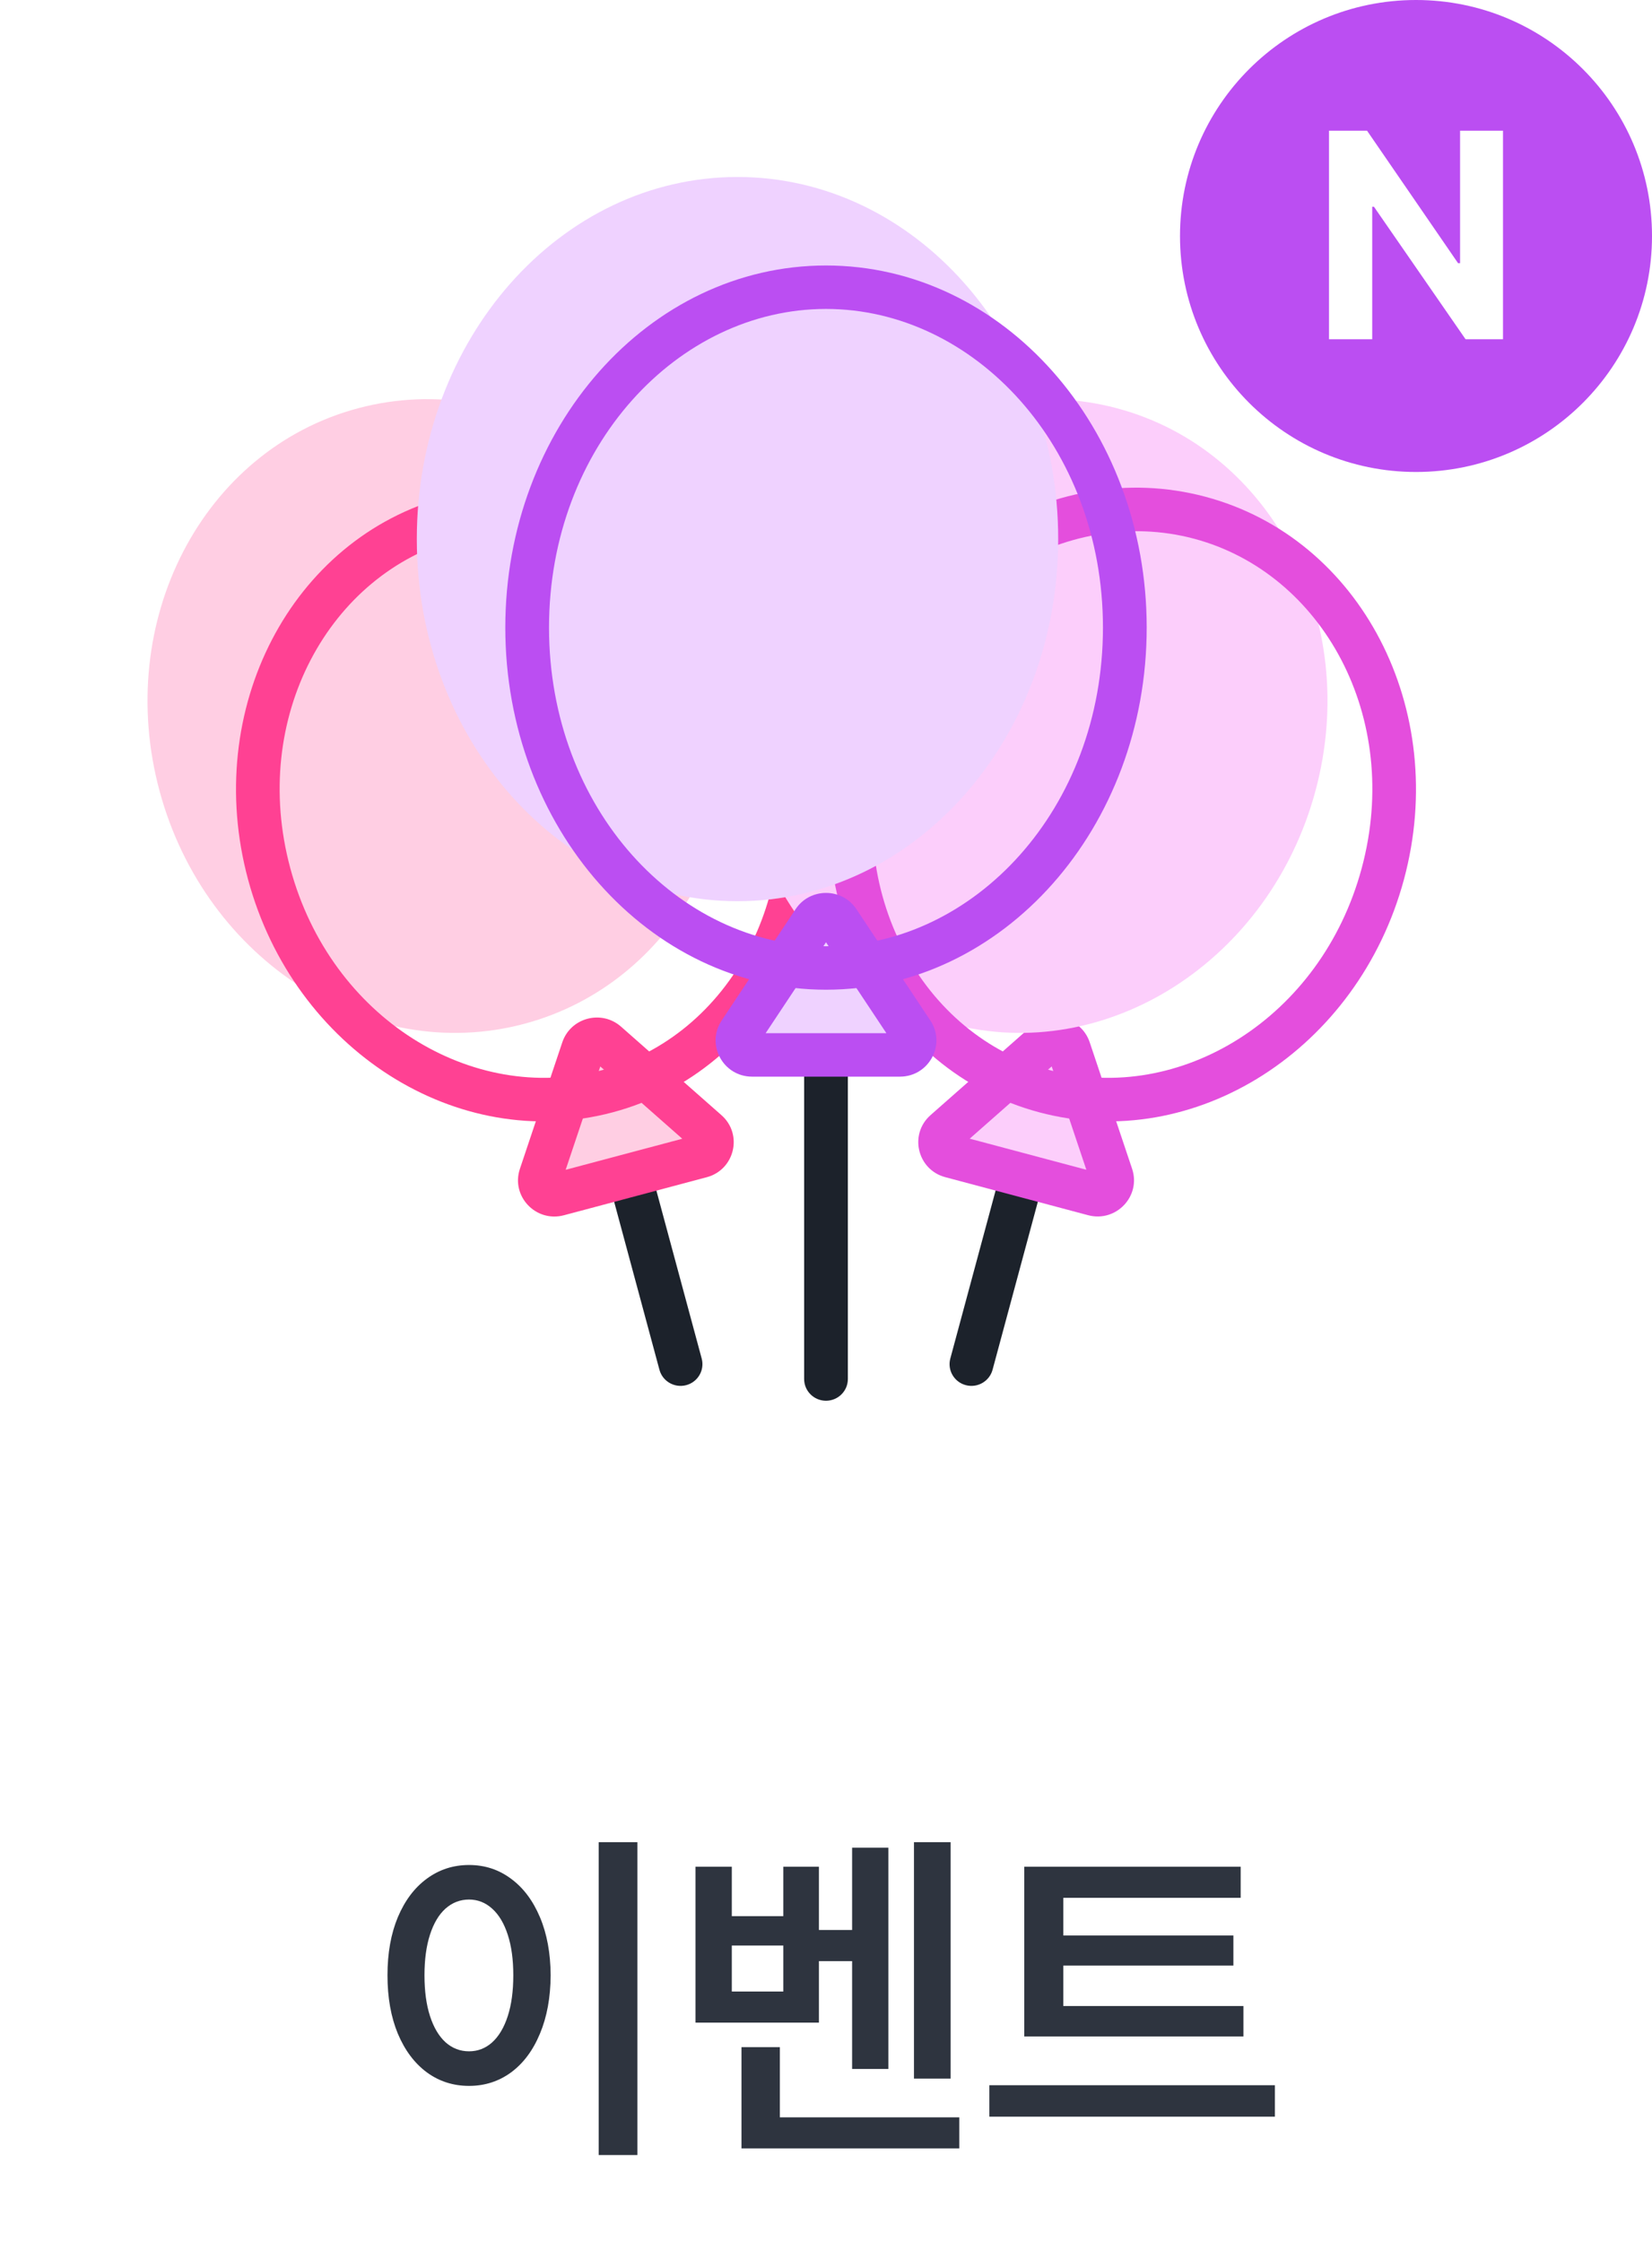 <svg width="56" height="76" viewBox="0 0 56 76" fill="none" xmlns="http://www.w3.org/2000/svg">
<circle cx="28" cy="28" r="28" fill="white"/>
<path d="M21.607 73.055H20.295V62.449H21.607V73.055ZM15.9 63.223C16.432 63.223 16.904 63.377 17.318 63.685C17.736 63.99 18.064 64.426 18.303 64.992C18.541 65.555 18.662 66.211 18.666 66.961C18.662 67.715 18.541 68.375 18.303 68.941C18.068 69.508 17.742 69.945 17.324 70.254C16.906 70.559 16.432 70.711 15.9 70.711C15.365 70.711 14.889 70.559 14.471 70.254C14.053 69.945 13.725 69.508 13.486 68.941C13.252 68.375 13.135 67.715 13.135 66.961C13.135 66.211 13.252 65.555 13.486 64.992C13.725 64.426 14.053 63.99 14.471 63.685C14.889 63.377 15.365 63.223 15.9 63.223ZM15.9 64.394C15.6 64.394 15.334 64.496 15.104 64.699C14.877 64.902 14.701 65.197 14.576 65.584C14.451 65.971 14.389 66.43 14.389 66.961C14.389 67.496 14.451 67.957 14.576 68.344C14.701 68.731 14.877 69.027 15.104 69.234C15.334 69.438 15.6 69.539 15.9 69.539C16.197 69.539 16.459 69.438 16.686 69.234C16.912 69.027 17.088 68.731 17.213 68.344C17.338 67.957 17.4 67.496 17.4 66.961C17.4 66.43 17.338 65.973 17.213 65.59C17.088 65.203 16.912 64.908 16.686 64.705C16.459 64.498 16.197 64.394 15.9 64.394ZM32.225 70.465H30.982V62.449H32.225V70.465ZM30.115 70.137H28.885V66.481H27.76V68.566H23.576V63.281H24.807V64.957H26.553V63.281H27.76V65.426H28.885V62.637H30.115V70.137ZM26.553 67.512V65.953H24.807V67.512H26.553ZM32.518 72.832H25.135V69.398H26.436V71.777H32.518V72.832ZM42.15 69.035H34.721V63.281H42.057V64.336H36.045V65.613H41.81V66.633H36.045V68.004H42.15V69.035ZM43.217 71.754H33.537V70.688H43.217V71.754Z" fill="#2E343F"/>
<path fill-rule="evenodd" clip-rule="evenodd" d="M22.354 46.435L20.564 39.795L21.995 39.414L23.786 46.054C23.892 46.447 23.657 46.851 23.262 46.956C22.866 47.061 22.46 46.828 22.354 46.435Z" fill="#1C222B"/>
<path d="M19.764 35.567C19.876 35.232 20.296 35.121 20.561 35.354L23.964 38.355C24.258 38.614 24.144 39.095 23.764 39.196L18.924 40.485C18.543 40.586 18.203 40.227 18.327 39.855L19.764 35.567Z" fill="#FFCEE3"/>
<path fill-rule="evenodd" clip-rule="evenodd" d="M19.061 35.334C19.341 34.499 20.39 34.219 21.053 34.804L24.456 37.804C25.192 38.453 24.906 39.655 23.956 39.908L19.116 41.197C18.165 41.45 17.313 40.551 17.624 39.623L19.061 35.334ZM20.349 36.153L19.175 39.656L23.128 38.603L20.349 36.153Z" fill="#FF4193"/>
<g filter="url(#filter0_i_655_16314)">
<path d="M27.5 24.732C29.054 30.494 26.04 36.304 20.768 37.708C15.496 39.111 9.963 35.578 8.409 29.815C6.855 24.052 9.869 18.243 15.141 16.839C20.413 15.435 25.947 18.969 27.5 24.732Z" fill="#FFCEE3"/>
</g>
<path fill-rule="evenodd" clip-rule="evenodd" d="M20.384 36.285C24.74 35.125 27.446 30.22 26.069 25.113C24.691 20.005 19.881 17.102 15.525 18.262C11.169 19.422 8.463 24.326 9.841 29.434C11.218 34.541 16.029 37.444 20.384 36.285ZM20.768 37.708C26.04 36.304 29.054 30.494 27.5 24.732C25.947 18.969 20.413 15.435 15.141 16.839C9.869 18.243 6.855 24.052 8.409 29.815C9.963 35.578 15.496 39.111 20.768 37.708Z" fill="#FF4193"/>
<path fill-rule="evenodd" clip-rule="evenodd" d="M32.214 46.054L34.004 39.414L35.436 39.795L33.646 46.435C33.54 46.828 33.133 47.061 32.738 46.956C32.343 46.851 32.108 46.447 32.214 46.054Z" fill="#1C222B"/>
<path d="M35.439 35.355C35.704 35.12 36.124 35.232 36.236 35.567L37.673 39.855C37.797 40.227 37.456 40.586 37.076 40.485L32.236 39.196C31.856 39.095 31.742 38.614 32.036 38.355L35.439 35.355Z" fill="#FCCEFB"/>
<path fill-rule="evenodd" clip-rule="evenodd" d="M34.947 34.802C35.61 34.217 36.659 34.497 36.939 35.333L38.376 39.621C38.687 40.549 37.835 41.448 36.884 41.195L32.044 39.906C31.094 39.653 30.808 38.451 31.544 37.802L34.947 34.802ZM35.651 36.151L32.871 38.601L36.825 39.654L35.651 36.151Z" fill="#E44EDD"/>
<g filter="url(#filter1_i_655_16314)">
<path d="M47.591 29.815C46.037 35.578 40.504 39.111 35.232 37.708C29.96 36.304 26.946 30.494 28.499 24.732C30.053 18.969 35.587 15.435 40.859 16.839C46.131 18.243 49.145 24.052 47.591 29.815Z" fill="#FCCEFB"/>
</g>
<path fill-rule="evenodd" clip-rule="evenodd" d="M35.615 36.285C39.971 37.444 44.782 34.541 46.159 29.434C47.537 24.326 44.831 19.422 40.475 18.262C36.119 17.102 31.308 20.005 29.931 25.113C28.554 30.22 31.259 35.125 35.615 36.285ZM35.232 37.708C40.504 39.111 46.037 35.578 47.591 29.815C49.145 24.052 46.131 18.243 40.859 16.839C35.587 15.435 30.053 18.969 28.499 24.732C26.946 30.494 29.96 36.304 35.232 37.708Z" fill="#E44EDD"/>
<path fill-rule="evenodd" clip-rule="evenodd" d="M27.259 46.748V33H28.741V46.748C28.741 47.155 28.409 47.485 28 47.485C27.591 47.485 27.259 47.155 27.259 46.748Z" fill="#1C222B"/>
<path d="M27.587 31.226C27.783 30.932 28.217 30.932 28.412 31.226L30.918 35C31.134 35.326 30.899 35.761 30.505 35.761H25.494C25.101 35.761 24.865 35.326 25.082 35L27.587 31.226Z" fill="#EFD2FF"/>
<path fill-rule="evenodd" clip-rule="evenodd" d="M26.969 30.821C27.457 30.086 28.543 30.086 29.031 30.821L31.537 34.594C32.079 35.41 31.489 36.498 30.506 36.498H25.495C24.511 36.498 23.922 35.41 24.464 34.594L26.969 30.821ZM28 31.943L25.954 35.025H30.047L28 31.943Z" fill="#BB4EF2"/>
<g filter="url(#filter2_i_655_16314)">
<path d="M38.871 21.275C38.871 28.055 34.004 33.551 28 33.551C21.996 33.551 17.129 28.055 17.129 21.275C17.129 14.496 21.996 9 28 9C34.004 9 38.871 14.496 38.871 21.275Z" fill="#EFD2FF"/>
</g>
<path fill-rule="evenodd" clip-rule="evenodd" d="M28 32.078C33.013 32.078 37.388 27.424 37.388 21.275C37.388 15.127 33.013 10.473 28 10.473C22.987 10.473 18.611 15.127 18.611 21.275C18.611 27.424 22.987 32.078 28 32.078ZM28 33.551C34.004 33.551 38.871 28.055 38.871 21.275C38.871 14.496 34.004 9 28 9C21.996 9 17.129 14.496 17.129 21.275C17.129 28.055 21.996 33.551 28 33.551Z" fill="#BB4EF2"/>
<circle cx="48" cy="8" r="8" fill="#BB4EF2"/>
<path d="M50.949 11.5H49.68L46.574 7.008H46.516V11.5H45.051V4.43H46.34L49.426 8.922H49.494V4.43H50.949V11.5Z" fill="white"/>
<defs>
<filter id="filter0_i_655_16314" x="8" y="16.531" width="19.909" height="21.484" filterUnits="userSpaceOnUse" color-interpolation-filters="sRGB">
<feFlood flood-opacity="0" result="BackgroundImageFix"/>
<feBlend mode="normal" in="SourceGraphic" in2="BackgroundImageFix" result="shape"/>
<feColorMatrix in="SourceAlpha" type="matrix" values="0 0 0 0 0 0 0 0 0 0 0 0 0 0 0 0 0 0 127 0" result="hardAlpha"/>
<feOffset dx="-3" dy="-3"/>
<feComposite in2="hardAlpha" operator="arithmetic" k2="-1" k3="1"/>
<feColorMatrix type="matrix" values="0 0 0 0 1 0 0 0 0 0.616 0 0 0 0 0.78 0 0 0 1 0"/>
<feBlend mode="normal" in2="shape" result="effect1_innerShadow_655_16314"/>
</filter>
<filter id="filter1_i_655_16314" x="28.091" y="16.531" width="19.909" height="21.484" filterUnits="userSpaceOnUse" color-interpolation-filters="sRGB">
<feFlood flood-opacity="0" result="BackgroundImageFix"/>
<feBlend mode="normal" in="SourceGraphic" in2="BackgroundImageFix" result="shape"/>
<feColorMatrix in="SourceAlpha" type="matrix" values="0 0 0 0 0 0 0 0 0 0 0 0 0 0 0 0 0 0 127 0" result="hardAlpha"/>
<feOffset dx="-3" dy="-3"/>
<feComposite in2="hardAlpha" operator="arithmetic" k2="-1" k3="1"/>
<feColorMatrix type="matrix" values="0 0 0 0 0.984 0 0 0 0 0.627 0 0 0 0 0.965 0 0 0 1 0"/>
<feBlend mode="normal" in2="shape" result="effect1_innerShadow_655_16314"/>
</filter>
<filter id="filter2_i_655_16314" x="17.129" y="9" width="21.742" height="24.551" filterUnits="userSpaceOnUse" color-interpolation-filters="sRGB">
<feFlood flood-opacity="0" result="BackgroundImageFix"/>
<feBlend mode="normal" in="SourceGraphic" in2="BackgroundImageFix" result="shape"/>
<feColorMatrix in="SourceAlpha" type="matrix" values="0 0 0 0 0 0 0 0 0 0 0 0 0 0 0 0 0 0 127 0" result="hardAlpha"/>
<feOffset dx="-3" dy="-3"/>
<feComposite in2="hardAlpha" operator="arithmetic" k2="-1" k3="1"/>
<feColorMatrix type="matrix" values="0 0 0 0 0 0 0 0 0 0 0 0 0 0 0 0 0 0 0.25 0"/>
<feBlend mode="normal" in2="shape" result="effect1_innerShadow_655_16314"/>
</filter>
</defs>
</svg>

